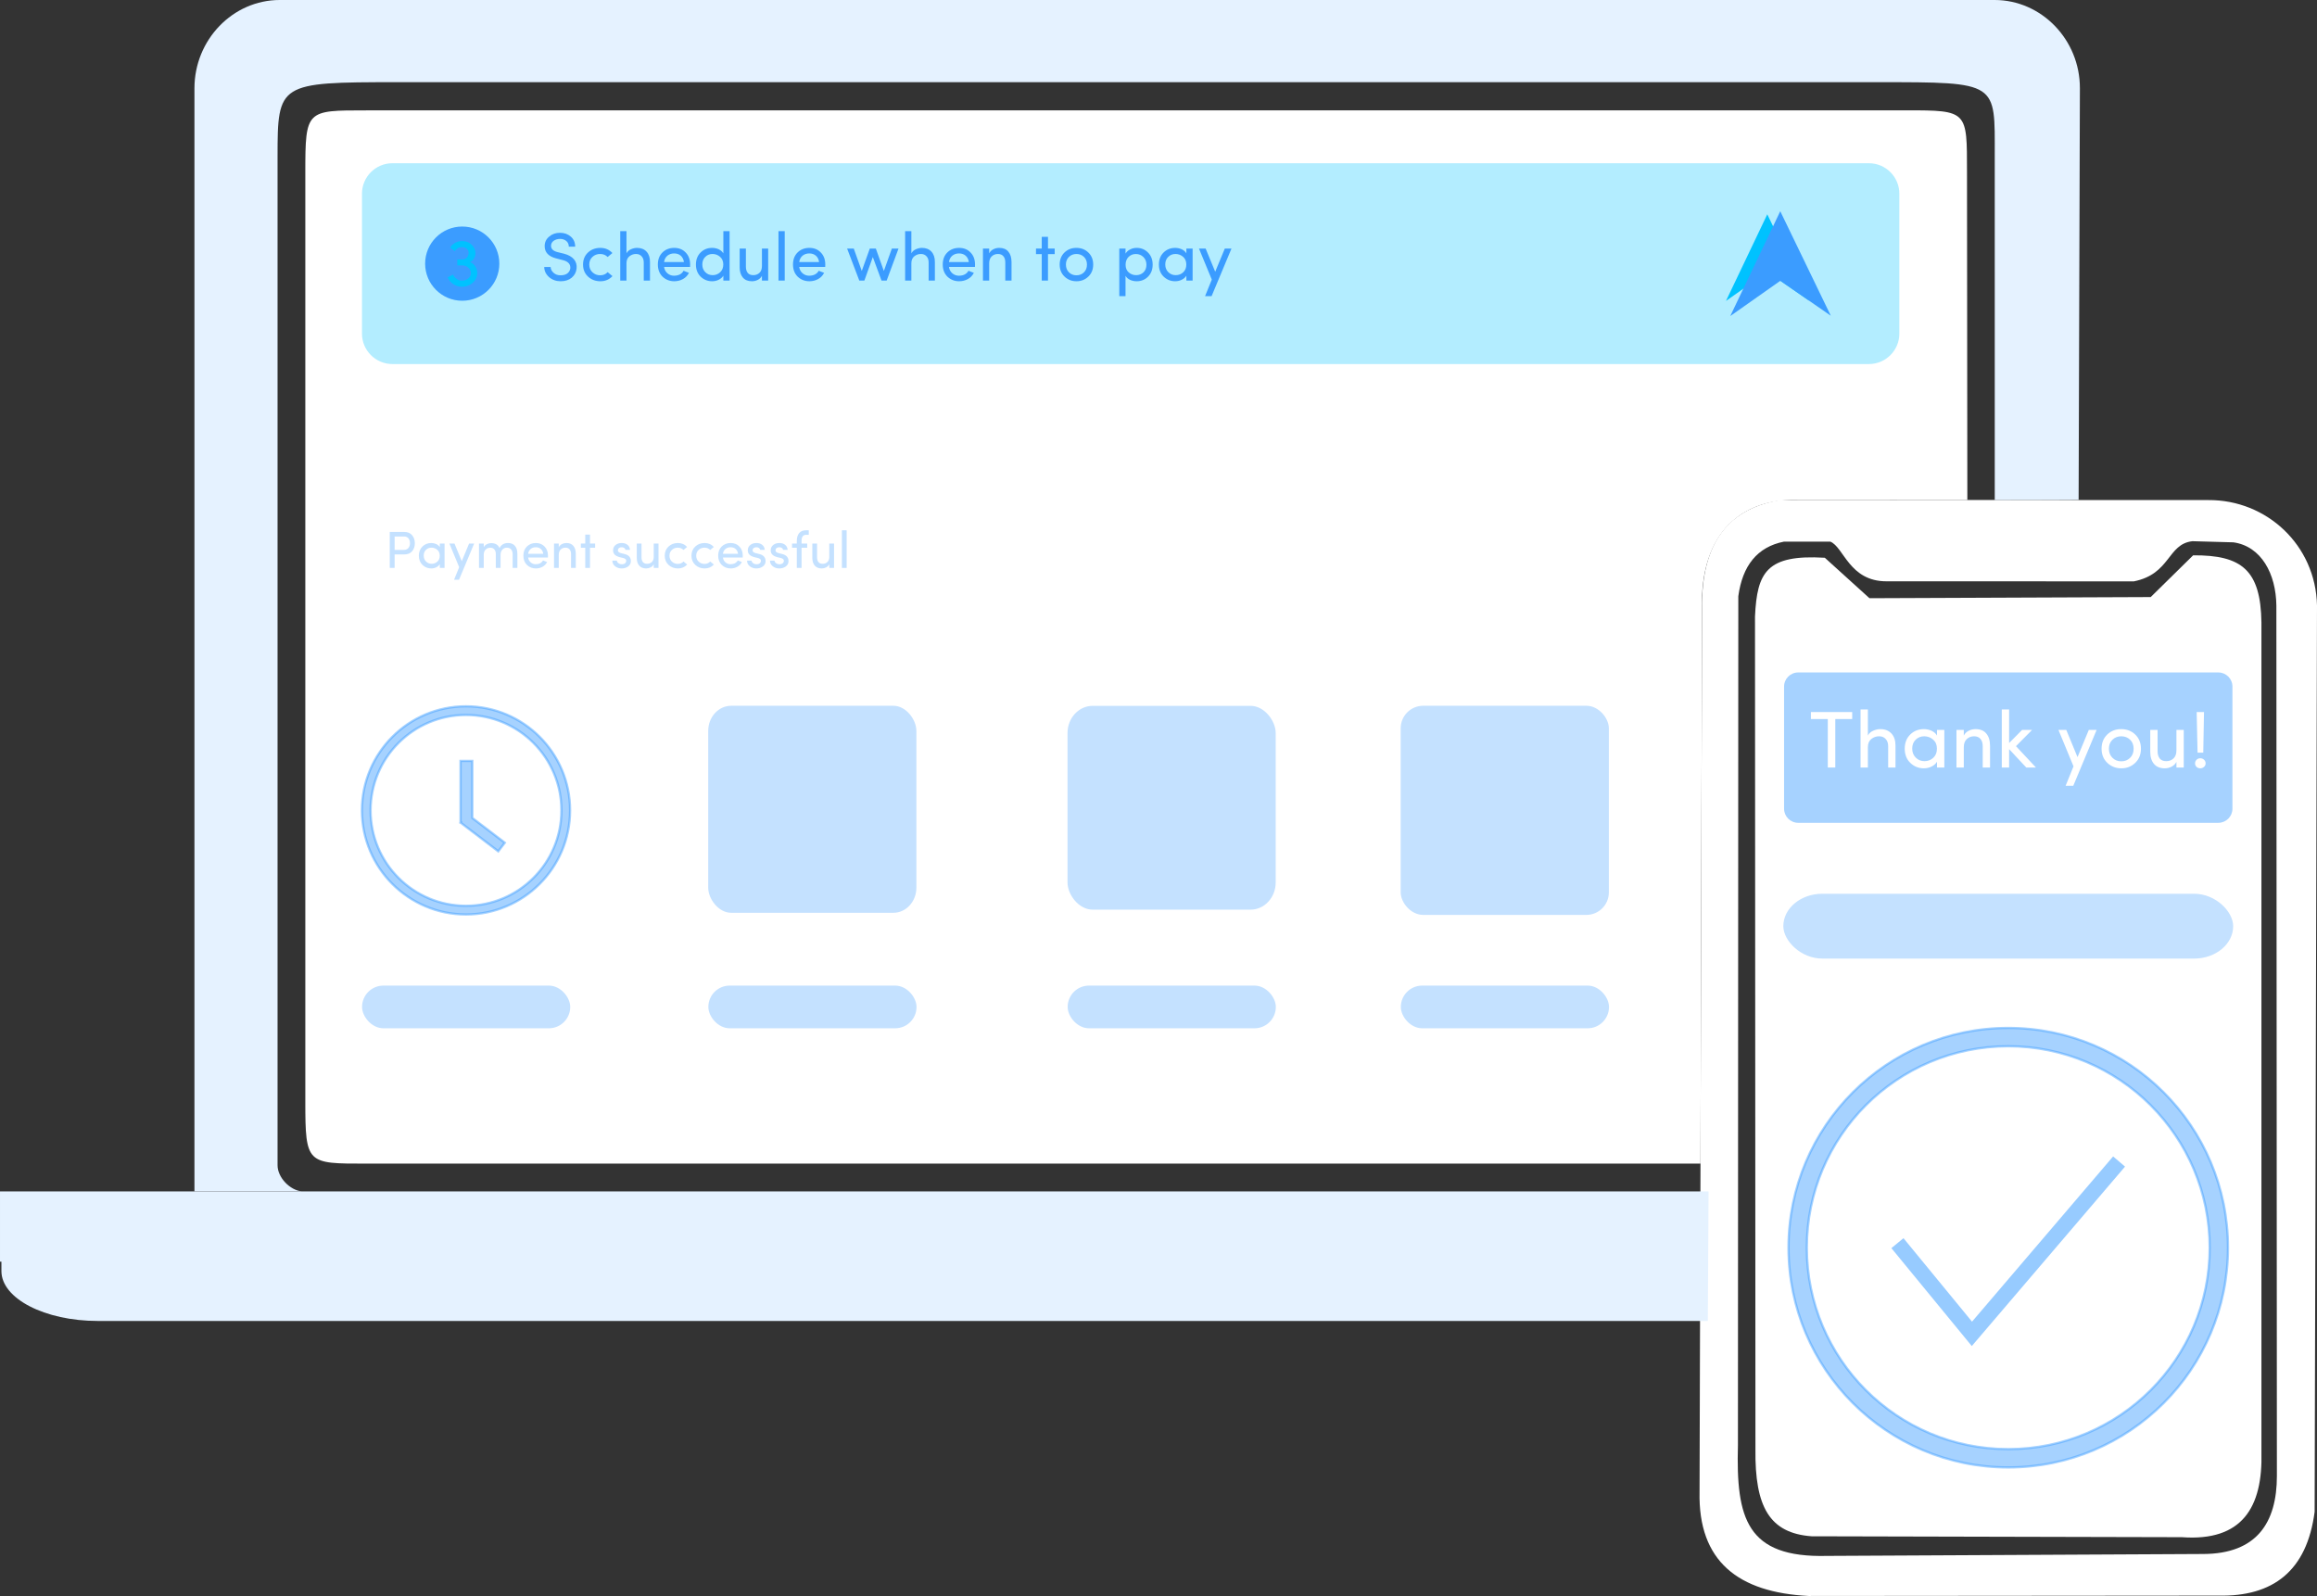 <?xml version="1.0" encoding="UTF-8"?>
<!DOCTYPE svg PUBLIC "-//W3C//DTD SVG 1.1//EN" "http://www.w3.org/Graphics/SVG/1.1/DTD/svg11.dtd">
<!-- Creator: CorelDRAW 2018 (64-Bit Evaluation Version) -->
<svg xmlns="http://www.w3.org/2000/svg" xml:space="preserve" width="200.342mm" height="137.993mm" version="1.1" style="shape-rendering:geometricPrecision; text-rendering:geometricPrecision; image-rendering:optimizeQuality; fill-rule:evenodd; clip-rule:evenodd"
viewBox="0 0 17127.66 11797.32"
 xmlns:xlink="http://www.w3.org/1999/xlink">
 <rect x="0" y="0" width="17127.66" height="11797.32" fill="#333333" stroke="none"/>
 <defs>
  <style type="text/css">
   <![CDATA[
    .str0 {stroke:#3B9CFF;stroke-width:17.1;stroke-miterlimit:22.926;stroke-opacity:0.45}
    .str1 {stroke:#97CBFF;stroke-width:115.82;stroke-miterlimit:22.926}
    .fil15 {fill:none}
    .fil5 {fill:#C4E1FF}
    .fil4 {fill:#E5F2FF}
    .fil3 {fill:#E5F2FF}
    .fil9 {fill:#3B9CFF}
    .fil6 {fill:#C4E1FF;fill-rule:nonzero}
    .fil11 {fill:#3B9CFF;fill-rule:nonzero}
    .fil7 {fill:white;fill-rule:nonzero}
    .fil12 {fill:#FFFFFF;fill-opacity:0.059}
    .fil0 {fill:#FFFFFF}
    .fil1 {fill:#3B9CFF;fill-opacity:0.45}
    .fil2 {fill:#FFFFFF;fill-opacity:1}
    .fil14 {fill:#3B9CFF}
    .fil8 {fill:#00C2FF;fill-opacity:0.3}
    .fil13 {fill:#00C2FF}
    .fil10 {fill:#00C2FF;fill-rule:nonzero}
   ]]>
  </style>
 </defs>
 <g id="Layer_x0020_1">
  <g id="_2467847683424">
   <path class="fil0" d="M13489.32 4122.91c-430.93,-25.61 -500.72,107.03 -516.08,434.38l3.3 6155.69c-4.97,425.68 103.98,620.06 414.94,643.14l2737.16 6.66c444.33,32.42 599.09,-217.91 588.32,-629.82l0 -6131.51c-5.67,-386.67 -144.42,-499.09 -504.81,-496.51l-313.76 308.53 -2078.96 8.47 -330.1 -299.03z"/>
   <path class="fil1" d="M13292.21 4970.75l3106.28 0c57.23,0 104.04,46.81 104.04,104.04l0 903.32c0,57.23 -46.82,104.04 -104.04,104.04l-3106.28 0c-57.21,0 -104.03,-46.82 -104.03,-104.04l0 -903.32c0,-57.23 46.82,-104.04 104.03,-104.04z"/>
   <path class="fil2" d="M16288.84 11487.01l-2783.18 14.13c-595.14,14.83 -673.23,-276.55 -658.51,-819.25l2.76 -6274.78c30.75,-225.66 139.7,-363.96 337.14,-403.36l342.71 -0.15c99.83,39.47 140.16,294.14 416.35,293.4l1827.96 0.33c272.74,-54.77 246.51,-275.54 432.56,-296.81l303.48 8.39c206.22,29.46 314.48,233.22 317.22,467.35l3.88 6433.22c0.21,348.07 -151.01,575.56 -542.37,577.54zm-3123.14 -7791.64c-374.07,59.13 -592.09,300.37 -583.78,805.61l-18.53 6525.53c-11.53,516.33 288.01,744.68 805.98,770.8l3028.32 -2.55c405.26,8.57 655.21,-181.93 712.4,-619.48l17.59 -6699.26c-9.23,-447.25 -373.15,-782.04 -802.11,-779.5l-3159.86 -1.15z"/>
   <path class="fil3" d="M12624.5 9764.42l-11901.97 0c-391.66,0 -712.04,-165.87 -712.04,-368.65l0 -69.48 -10.49 0 0 -519.71 12629.94 0 -1.87 330.15 -3.57 627.69z"/>
   <path class="fil4" d="M12629.94 8806.57l-10398.43 0c-89.19,-8.35 -179.76,-103.27 -179.76,-192.87l0 -7456.43c0,-542.93 8.6,-549.77 878.95,-549.77l10950.98 0c895.94,0 863.85,-2.33 863.86,545.68l0.09 2542.77 619.92 -1.27 9.4 -3041.82c1.1,-359.1 -283.72,-652.88 -630.53,-652.88l-12676.46 0c-346.81,0 -630.53,293.78 -630.53,652.88l0 8153.69 11192.51 0z"/>
   <path class="fil0" d="M2705.8 815.94l11385.74 -0.4c456.71,-0.02 448.38,3.96 448.86,457.97l2.56 2422.37 -1247.7 -0.46c-329.69,-11.99 -687.5,152.78 -713.31,706.83l-11.68 4199.13 -9864.47 0c-436.23,0 -448.86,3.75 -448.86,-457.97l0 -6869.49c0,-461.72 7.51,-457.96 448.86,-457.97z"/>
   <rect class="fil5" x="13182.67" y="6606.6" width="3325.36" height="479.16" rx="288.27" ry="239.58"/>
   <rect class="fil5" x="5235.21" y="5217.01" width="1538.86" height="1530.27" rx="170.08" ry="185.7"/>
   <rect class="fil5" x="7891.28" y="5217.57" width="1538.86" height="1506.59" rx="185.9" ry="201.06"/>
   <rect class="fil5" x="2676.39" y="7285.47" width="1538.86" height="315.53" rx="157.84" ry="157.77"/>
   <rect class="fil5" x="5236.27" y="7285.48" width="1538.86" height="315.52" rx="157.83" ry="157.76"/>
   <rect class="fil5" x="7892.34" y="7285.48" width="1538.86" height="315.52" rx="157.83" ry="157.76"/>
   <path class="fil6" d="M2986.93 3965.66l-69.81 0 0 99.21 67.75 0c14.74,-0.13 26,-4.69 33.85,-13.76 7.78,-9.08 11.77,-20.78 11.9,-35.27 0,-14.47 -3.73,-26.57 -11.13,-36.22 -7.72,-9.33 -18.59,-13.96 -32.56,-13.96zm-105.71 232.4l0 -265.98 106.1 0c26.31,0 45.94,8.1 59.07,24.31 13.45,15.76 20.14,35.39 20.14,59.07 0,23.74 -6.69,43.5 -20.01,59.26 -13.38,15.82 -33.14,23.74 -59.32,23.74l-70.07 0 0 99.6 -35.9 0z"/>
   <path id="1" class="fil6" d="M3233.29 4151.35c11.58,-10.81 17.37,-25.35 17.37,-43.69 0,-18.34 -6.04,-32.81 -18.07,-43.37 -12.1,-10.55 -26.32,-15.88 -42.66,-16.02 -16.41,0 -30.11,5.47 -41.18,16.41 -11.06,10.81 -16.59,24.96 -16.59,42.59 0,17.56 5.66,32.04 16.98,43.3 11.33,11.32 25.29,16.99 41.89,16.99 16.6,0 30.69,-5.41 42.27,-16.22zm52.89 46.71l-35.13 0 0 -27.67c-5.67,9.46 -14.23,17.05 -25.67,22.84 -11.46,5.79 -23.94,8.69 -37.57,8.69 -24.97,0 -46.65,-8.75 -64.99,-26.25 -17.69,-17.44 -26.57,-40.09 -26.57,-67.81 0,-27.8 8.75,-50.38 26.19,-67.69 17.5,-17.37 39.31,-26.12 65.44,-26.25 13.06,0 25.67,2.7 37.7,8.1 11.84,5.92 20.33,13.51 25.49,22.84l0 -27.09 35.13 0 0 180.29z"/>
   <polygon id="2" class="fil6" points="3505.07,4017.78 3393.12,4285.69 3356.38,4285.69 3394.21,4192.53 3322.02,4017.78 3359.53,4017.78 3413.45,4148.26 3467.57,4017.78 "/>
   <path id="3" class="fil6" d="M3700.28 4101.1l0 96.97 -35.13 0 0 -102.04c0,-14.93 -3.6,-26.44 -10.75,-34.62 -6.88,-8.5 -16.99,-12.74 -30.17,-12.74 -13.06,0 -24.39,4.44 -33.91,13.32 -9.58,8.87 -14.35,21.94 -14.35,39.11l0 96.97 -35.13 0 0 -180.29 35.13 0 0 27.41c4.18,-8.62 11,-15.7 20.59,-21.17 10.04,-5.47 19.18,-8.43 27.35,-8.94 34.68,-2.12 57.65,10.04 68.85,36.42 12.54,-25.03 33.26,-37.57 62.28,-37.57 22.59,0 39.76,6.94 51.47,20.91 12.03,13.7 18.08,33.39 18.08,59l0 104.23 -35.14 0 0 -101.66c0,-14.67 -3.67,-26.31 -10.93,-35 -7.85,-8.5 -18.47,-12.81 -31.79,-12.93 -13.25,-0.13 -24.32,4.63 -33.07,14.29 -8.81,9.65 -13.26,22.39 -13.39,38.34z"/>
   <path id="4" class="fil6" d="M4050.75 4107.41c0,7.98 -0.13,12.54 -0.38,13.83l-146.31 0c1.74,14.54 8.17,26.57 19.24,36.16 10.69,8.81 22.66,13.25 35.98,13.25 26.06,0 44.26,-9.33 54.69,-27.99 0.26,0 0.64,0.07 1.15,0.32 0.45,0.26 1.35,0.71 2.64,1.35 1.48,0.64 3.47,1.41 5.98,2.25 2.5,0.91 4.44,1.68 5.66,2.32l14.73 5.47c-7.4,15.18 -18.59,26.9 -33.58,35.13 -14.93,8.3 -31.4,12.42 -49.35,12.42 -25.8,0 -47.81,-8.69 -66.14,-26.13 -17.44,-17.44 -26.13,-40.28 -26.13,-68.39 0,-28.19 8.69,-50.77 26,-67.82 17.37,-16.98 39.31,-25.54 65.95,-25.66 26.63,0 48.12,8.62 64.47,25.8 16.92,17.11 25.41,39.69 25.41,67.68zm-52.63 -49.29c-10.04,-8.63 -22.52,-12.93 -37.32,-12.93 -14.86,0 -27.61,4.31 -38.28,12.93 -10.55,9.2 -16.73,21.17 -18.47,35.71l111.76 0c-1.74,-14.54 -7.66,-26.51 -17.7,-35.71z"/>
   <path id="5" class="fil6" d="M4130.54 4100.84l0 97.22 -35.13 0 0 -180.29 35.13 0 0 27.09c5.15,-10.04 12.87,-17.77 23.23,-23.04 10.29,-5.27 21.36,-7.91 33.14,-7.91 22.65,0 39.69,6.94 51.22,20.91 12.03,13.7 18.14,33.39 18.27,59l0 104.23 -35.13 0 0 -101.92c0,-15.18 -3.61,-26.9 -10.75,-35.07 -6.95,-8.56 -17.18,-12.81 -30.76,-12.81 -13.7,0 -25.35,4.45 -34.87,13.39 -9.58,8.87 -14.35,22.01 -14.35,39.18z"/>
   <polygon id="6" class="fil6" points="4361.4,3951.76 4361.4,4017.78 4399.23,4017.78 4399.23,4049.05 4361.4,4049.05 4361.4,4198.06 4326.27,4198.06 4326.27,4049.05 4293.84,4049.05 4293.84,4017.78 4326.27,4017.78 4326.27,3951.76 "/>
   <path id="7" class="fil6" d="M4552.17 4027.1c12.03,-8.81 26.57,-13.18 43.69,-13.18 17.05,0 31.2,4.37 42.34,13.12 11.2,8.75 17.57,21.23 19.05,37.45l-33.52 0c-1.03,-5.86 -4.12,-10.55 -9.27,-14.09 -5.66,-3.48 -11.9,-5.22 -18.85,-5.22 -6.88,0 -12.74,1.48 -17.5,4.45 -5.15,2.31 -8.36,6.37 -9.78,12.03 -1.35,5.66 -1.15,10.17 0.58,13.51 2.89,5.8 9.97,10.29 21.23,13.52l26.58 6.5c31.2,7.66 46.77,25.22 46.77,52.7 0,16.28 -6.75,29.4 -20.33,39.51 -13.7,9.71 -29.73,14.54 -48.06,14.54 -18.41,0 -34.36,-5.28 -47.94,-15.89 -13.58,-10.56 -20.46,-24.58 -20.71,-42.15l33.2 0c1.48,9.33 6.24,16.22 14.35,20.59 7.85,4.96 16.35,7.15 25.49,6.63 9.13,-0.52 16.21,-2.97 21.23,-7.34 5.02,-4.45 7.85,-9.78 8.5,-16.09 0.51,-6.3 -1.42,-11.32 -5.86,-15.11 -4.38,-3.8 -10.43,-6.57 -18.08,-8.3l-24.71 -5.73c-17.44,-4.7 -30.31,-11.58 -38.54,-20.78 -7.92,-9.52 -11.2,-21.42 -9.78,-35.77 1.35,-14.35 8.04,-25.93 19.95,-34.88z"/>
   <path id="8" class="fil6" d="M4832.57 4115.13l0 -97.35 35.13 0 0 180.29 -35.13 0 0 -26.9c-5.15,9.91 -12.87,17.57 -23.23,22.84 -10.29,5.27 -21.24,7.92 -32.81,7.92 -22.33,0 -39.51,-7.02 -51.54,-21.11 -12.03,-14.09 -18.01,-33.65 -17.88,-58.68l0 -104.36 35.13 0 0 101.86c0,14.99 3.48,26.77 10.36,35.33 6.95,8.42 17.37,12.61 31.33,12.61 13.96,0 25.55,-4.38 34.87,-13.19 9.33,-8.81 13.9,-21.88 13.77,-39.25z"/>
   <path id="9" class="fil6" d="M5010.79 4013.92c27.79,0 50.57,9.71 68.39,29.08l-26.77 22.26c-11.26,-11.32 -25.42,-16.99 -42.4,-16.99 -16.92,0 -31.33,5.47 -43.17,16.47 -11.9,10.81 -17.88,25.16 -17.88,43.11 0,17.88 6.05,32.43 18.08,43.62 12.1,11.26 26.51,16.86 43.37,16.86 16.98,0 31.01,-5.92 42.01,-17.76l27.15 22.39c-17.95,19.3 -40.66,28.96 -68.01,28.96 -27.41,0 -50.57,-8.69 -69.49,-26.06 -18.85,-17.64 -28.25,-40.28 -28.25,-68.01 0,-27.73 9.27,-50.32 27.73,-67.69 18.53,-17.37 41.57,-26.12 69.23,-26.25z"/>
   <path id="10" class="fil6" d="M5208.32 4013.92c27.79,0 50.57,9.71 68.39,29.08l-26.77 22.26c-11.26,-11.32 -25.42,-16.99 -42.4,-16.99 -16.92,0 -31.33,5.47 -43.17,16.47 -11.9,10.81 -17.88,25.16 -17.88,43.11 0,17.88 6.05,32.43 18.08,43.62 12.1,11.26 26.51,16.86 43.37,16.86 16.98,0 31.01,-5.92 42.01,-17.76l27.15 22.39c-17.95,19.3 -40.66,28.96 -68.01,28.96 -27.41,0 -50.57,-8.69 -69.49,-26.06 -18.85,-17.64 -28.25,-40.28 -28.25,-68.01 0,-27.73 9.27,-50.32 27.73,-67.69 18.53,-17.37 41.57,-26.12 69.23,-26.25z"/>
   <path id="11" class="fil6" d="M5490.71 4107.41c0,7.98 -0.13,12.54 -0.38,13.83l-146.31 0c1.74,14.54 8.17,26.57 19.24,36.16 10.69,8.81 22.66,13.25 35.98,13.25 26.06,0 44.26,-9.33 54.69,-27.99 0.26,0 0.64,0.07 1.15,0.32 0.45,0.26 1.35,0.71 2.64,1.35 1.48,0.64 3.47,1.41 5.98,2.25 2.5,0.91 4.44,1.68 5.66,2.32l14.73 5.47c-7.4,15.18 -18.59,26.9 -33.58,35.13 -14.93,8.3 -31.4,12.42 -49.35,12.42 -25.8,0 -47.81,-8.69 -66.14,-26.13 -17.44,-17.44 -26.13,-40.28 -26.13,-68.39 0,-28.19 8.69,-50.77 26,-67.82 17.37,-16.98 39.31,-25.54 65.95,-25.66 26.63,0 48.12,8.62 64.47,25.8 16.92,17.11 25.41,39.69 25.41,67.68zm-52.63 -49.29c-10.04,-8.63 -22.52,-12.93 -37.32,-12.93 -14.86,0 -27.61,4.31 -38.28,12.93 -10.55,9.2 -16.73,21.17 -18.47,35.71l111.76 0c-1.74,-14.54 -7.66,-26.51 -17.7,-35.71z"/>
   <path id="12" class="fil6" d="M5547.98 4027.1c12.03,-8.81 26.57,-13.18 43.69,-13.18 17.05,0 31.2,4.37 42.34,13.12 11.2,8.75 17.57,21.23 19.05,37.45l-33.52 0c-1.03,-5.86 -4.12,-10.55 -9.27,-14.09 -5.66,-3.48 -11.9,-5.22 -18.85,-5.22 -6.88,0 -12.74,1.48 -17.5,4.45 -5.15,2.31 -8.36,6.37 -9.78,12.03 -1.35,5.66 -1.15,10.17 0.58,13.51 2.89,5.8 9.97,10.29 21.23,13.52l26.58 6.5c31.2,7.66 46.77,25.22 46.77,52.7 0,16.28 -6.75,29.4 -20.33,39.51 -13.7,9.71 -29.73,14.54 -48.06,14.54 -18.41,0 -34.36,-5.28 -47.94,-15.89 -13.58,-10.56 -20.46,-24.58 -20.71,-42.15l33.2 0c1.48,9.33 6.24,16.22 14.35,20.59 7.85,4.96 16.35,7.15 25.49,6.63 9.13,-0.52 16.21,-2.97 21.23,-7.34 5.02,-4.45 7.85,-9.78 8.5,-16.09 0.51,-6.3 -1.42,-11.32 -5.86,-15.11 -4.38,-3.8 -10.43,-6.57 -18.08,-8.3l-24.71 -5.73c-17.44,-4.7 -30.31,-11.58 -38.54,-20.78 -7.92,-9.52 -11.2,-21.42 -9.78,-35.77 1.35,-14.35 8.04,-25.93 19.95,-34.88z"/>
   <path id="13" class="fil6" d="M5717.45 4027.1c12.03,-8.81 26.57,-13.18 43.69,-13.18 17.05,0 31.2,4.37 42.34,13.12 11.2,8.75 17.57,21.23 19.05,37.45l-33.52 0c-1.03,-5.86 -4.12,-10.55 -9.27,-14.09 -5.66,-3.48 -11.9,-5.22 -18.85,-5.22 -6.88,0 -12.74,1.48 -17.5,4.45 -5.15,2.31 -8.36,6.37 -9.78,12.03 -1.35,5.66 -1.15,10.17 0.58,13.51 2.89,5.8 9.97,10.29 21.23,13.52l26.58 6.5c31.2,7.66 46.77,25.22 46.77,52.7 0,16.28 -6.75,29.4 -20.33,39.51 -13.7,9.71 -29.73,14.54 -48.06,14.54 -18.41,0 -34.36,-5.28 -47.94,-15.89 -13.58,-10.56 -20.46,-24.58 -20.71,-42.15l33.2 0c1.48,9.33 6.24,16.22 14.35,20.59 7.85,4.96 16.35,7.15 25.49,6.63 9.13,-0.52 16.21,-2.97 21.23,-7.34 5.02,-4.45 7.85,-9.78 8.5,-16.09 0.51,-6.3 -1.42,-11.32 -5.86,-15.11 -4.38,-3.8 -10.43,-6.57 -18.08,-8.3l-24.71 -5.73c-17.44,-4.7 -30.31,-11.58 -38.54,-20.78 -7.92,-9.52 -11.2,-21.42 -9.78,-35.77 1.35,-14.35 8.04,-25.93 19.95,-34.88z"/>
   <path id="14" class="fil6" d="M5958.86 3919.73l19.69 0 0 33.58 -19.76 0c-22.58,0 -33.78,15.38 -33.52,46.2l0 18.27 41.69 0 0 31.27 -41.69 0 0 149.01 -35.13 0 0 -149.01 -35.13 0 0 -31.27 35.13 0 0 -18.27c0,-25.49 5.73,-45.11 17.24,-58.88 11.52,-13.83 28.7,-20.77 51.47,-20.9z"/>
   <path id="15" class="fil6" d="M6130.2 4115.13l0 -97.35 35.13 0 0 180.29 -35.13 0 0 -26.9c-5.15,9.91 -12.87,17.57 -23.23,22.84 -10.29,5.27 -21.24,7.92 -32.81,7.92 -22.33,0 -39.51,-7.02 -51.54,-21.11 -12.03,-14.09 -18.01,-33.65 -17.88,-58.68l0 -104.36 35.13 0 0 101.86c0,14.99 3.48,26.77 10.36,35.33 6.95,8.42 17.37,12.61 31.33,12.61 13.96,0 25.55,-4.38 34.87,-13.19 9.33,-8.81 13.9,-21.88 13.77,-39.25z"/>
   <polygon id="16" class="fil6" points="6223.43,4198.06 6223.43,3919.73 6258.56,3919.73 6258.56,4198.06 "/>
   <rect class="fil5" x="10354.11" y="5216.94" width="1538.86" height="1546.03" rx="166.56" ry="166.49"/>
   <rect class="fil5" x="10355.17" y="7285.47" width="1538.86" height="315.53" rx="157.84" ry="157.77"/>
   <polygon class="fil7" points="13386.48,5315.19 13386.48,5263.41 13691.75,5263.41 13691.75,5315.19 13566.79,5315.19 13566.79,5673.42 13511.45,5673.42 13511.45,5315.19 "/>
   <path id="1" class="fil7" d="M13807.69 5523.57l0 149.86 -54.15 0 0 -429.05 54.15 0 0 192.9c7.54,-15.47 20.43,-27.37 38.69,-35.5 18.15,-8.13 35.8,-12.2 52.86,-12.2 35.11,0 62.78,10.91 82.91,32.83 20.13,21.92 30.05,51.97 29.66,90.35l0 160.67 -54.15 0 0 -157.1c0,-23.11 -6.15,-40.87 -18.35,-53.46 -11.81,-13.58 -28.17,-20.33 -49.1,-20.33 -20.93,0 -39.86,6.64 -56.93,20.03 -17.06,13.39 -25.59,33.73 -25.59,61z"/>
   <path id="2" class="fil7" d="M14291.29 5601.42c17.86,-16.66 26.78,-39.08 26.78,-67.34 0,-28.27 -9.33,-50.59 -27.87,-66.85 -18.65,-16.27 -40.57,-24.5 -65.76,-24.7 -25.29,0 -46.41,8.43 -63.47,25.29 -17.06,16.66 -25.59,38.48 -25.59,65.66 0,27.08 8.73,49.39 26.18,66.74 17.46,17.46 38.98,26.19 64.57,26.19 25.59,0 47.3,-8.33 65.15,-24.99zm81.53 72l-54.15 0 0 -42.64c-8.73,14.58 -21.92,26.28 -39.57,35.21 -17.65,8.93 -36.89,13.39 -57.92,13.39 -38.48,0 -71.9,-13.49 -100.17,-40.46 -27.27,-26.88 -40.96,-61.79 -40.96,-104.54 0,-42.84 13.49,-77.65 40.37,-104.33 26.97,-26.78 60.6,-40.27 100.86,-40.46 20.13,0 39.57,4.16 58.12,12.5 18.25,9.12 31.34,20.83 39.28,35.21l0 -41.75 54.15 0 0 277.9z"/>
   <path id="3" class="fil7" d="M14516.72 5523.57l0 149.86 -54.15 0 0 -277.9 54.15 0 0 41.75c7.93,-15.47 19.83,-27.37 35.8,-35.5 15.87,-8.13 32.93,-12.2 51.08,-12.2 34.91,0 61.19,10.71 78.94,32.23 18.54,21.13 27.97,51.47 28.17,90.95l0 160.67 -54.15 0 0 -157.1c0,-23.41 -5.56,-41.46 -16.57,-54.06 -10.71,-13.18 -26.48,-19.73 -47.41,-19.73 -21.13,0 -39.08,6.84 -53.76,20.63 -14.77,13.69 -22.12,33.91 -22.12,60.4z"/>
   <polygon id="4" class="fil7" points="14851.75,5673.42 14797.6,5673.42 14797.6,5244.37 14851.75,5244.37 14851.75,5492.33 14947.65,5395.52 15021.45,5395.52 14902.34,5515.53 15049.91,5673.42 14978.41,5673.42 14851.75,5537.65 "/>
   <polygon id="5" class="fil7" points="15498.6,5395.52 15326.03,5808.51 15269.4,5808.51 15327.71,5664.89 15216.43,5395.52 15274.25,5395.52 15357.37,5596.66 15440.77,5395.52 "/>
   <path id="6" class="fil7" d="M15746.05 5601.92c17.36,-17.06 26.08,-39.48 26.08,-67.25 0,-27.87 -8.72,-50.08 -26.08,-66.74 -17.35,-16.76 -38.98,-25.19 -64.86,-25.39 -25.78,0 -47.51,8.33 -65.06,25.09 -17.75,16.86 -26.68,39.08 -26.68,66.74 0,27.57 8.73,49.99 26.08,67.25 17.36,17.35 39.08,25.98 65.16,25.98 26.19,0 48,-8.52 65.36,-25.68zm-65.06 77.46c-40.46,0 -74.78,-13.39 -103.15,-40.16 -28.37,-26.78 -42.55,-61.69 -42.55,-104.84 0,-43.14 13.99,-78.15 41.86,-104.92 27.87,-26.78 62.28,-40.07 103.34,-39.87 41.26,0 75.77,13.39 103.64,40.16 28.07,26.98 42.16,61.89 42.16,104.63 0,42.75 -14.09,77.56 -42.25,104.54 -28.17,26.97 -62.59,40.46 -103.05,40.46z"/>
   <path id="7" class="fil7" d="M16088.52 5545.58l0 -150.06 54.15 0 0 277.9 -54.15 0 0 -41.46c-7.93,15.27 -19.83,27.08 -35.8,35.21 -15.87,8.13 -32.73,12.2 -50.58,12.2 -34.42,0 -60.9,-10.81 -79.45,-32.53 -18.54,-21.72 -27.77,-51.87 -27.57,-90.45l0 -160.87 54.15 0 0 157c0,23.11 5.36,41.26 15.97,54.45 10.71,12.99 26.78,19.44 48.3,19.44 21.52,0 39.37,-6.75 53.75,-20.33 14.39,-13.58 21.42,-33.72 21.23,-60.5z"/>
   <path id="8" class="fil7" d="M16226.28 5642.58c0,-10.41 3.77,-19.24 11.31,-26.58 7.44,-7.34 16.56,-11.01 27.27,-11.01 10.61,0 19.94,3.57 27.67,10.71 7.84,7.14 11.7,16.07 11.7,26.88 0,10.81 -3.97,19.64 -11.99,26.38 -7.93,6.94 -17.06,10.41 -27.37,10.41 -10.32,0 -19.44,-3.37 -27.27,-10.11 -7.54,-7.15 -11.31,-16.07 -11.31,-26.68zm11.9 -379.17l54.15 0 -5.35 300.02 -42.25 0 -6.55 -300.02z"/>
   <path class="fil8" d="M2900.35 1206.61l10915.36 0c123.52,0 224.57,101.04 224.57,224.56l0 1035.3c0,123.52 -101.05,224.57 -224.57,224.57l-10915.36 0c-123.5,0 -224.56,-101.05 -224.56,-224.57l0 -1035.3c0,-123.52 101.06,-224.56 224.56,-224.56z"/>
   <ellipse class="fil9" cx="3416.91" cy="1948.83" rx="274.27" ry="274.28"/>
   <path class="fil10" d="M3417.42 1961.67l-37.11 0 0 -43.83 37.11 0c11.17,0.33 21.07,-3.03 29.81,-10.08 8.4,-7.56 13.69,-17.63 15.95,-30.06 2.35,-12.51 0.33,-23.01 -5.88,-31.57 -7.72,-11.84 -20.4,-18.13 -38.12,-18.98 -23.6,-2.09 -42.82,7.73 -57.6,29.56l-33.68 -26.62c8.99,-15.53 22.17,-27.79 39.38,-36.86 17.89,-8.56 36.45,-12.26 55.84,-10.91 26.54,1.26 48.45,10.99 65.58,29.14 17.8,17.38 26.45,37.95 25.95,61.8 0,6.38 -1.09,13.1 -3.19,20.15 -6.05,19.73 -17.97,34.68 -35.69,44.58 16.71,6.13 30.07,17.81 39.89,35.27 9.91,17.39 13.94,35.27 12.09,53.58 -2.86,27.88 -16.21,50.88 -40.05,68.94 -23.84,17.96 -50.97,25.86 -81.29,23.59 -21.49,-1.68 -40.89,-8.64 -58.1,-20.9 -17.22,-12.35 -30.4,-28.14 -39.55,-47.53l39.8 -21.59c6.04,12.76 14.45,23.01 25.11,30.73 11,8.65 22.92,13.52 35.94,14.53 19.14,0.92 35.44,-3.69 48.7,-14.02 14.78,-10.83 22.34,-24.19 22.84,-40.14 0.5,-15.87 -5.63,-29.64 -18.47,-41.31 -12.76,-11.67 -27.88,-17.47 -45.26,-17.47z"/>
   <path class="fil11" d="M4023.08 1973.65l47.38 0c0.33,15.7 7.43,29.9 21.28,42.64 13.85,12.76 31.32,19 52.61,18.66 21.28,0 37.92,-4.73 49.99,-14.1 11.99,-9.38 19.18,-21.79 21.45,-37.08 2.62,-31.83 -17.14,-52.53 -59.37,-62.07l-45.01 -11.57c-56.75,-14.44 -85.12,-44.84 -85.12,-91.03 0,-28.63 11.15,-52.11 33.44,-70.35 21.45,-18.66 48.06,-27.95 79.64,-27.95 31.67,0 58.27,9.37 79.97,28.2 21.62,18.75 32.43,43.49 32.43,74.15l-47.12 0c0,-17.23 -6.08,-31.08 -18.32,-41.63 -12.5,-10.39 -27.78,-15.62 -45.94,-15.62 -18.06,0 -34.03,4.73 -47.71,14.18 -12.83,9.46 -19.25,21.79 -19.25,36.99 0,23.56 16.81,39.27 50.34,47.11l45.52 11.15c33.35,8.87 57.93,22.72 73.72,41.63 15.88,18.92 22.21,41.97 19.08,69.08 -3.12,27.2 -15.2,49.41 -36.14,66.88 -20.95,17.4 -48.14,26.1 -81.58,26.1 -33.44,0 -62.15,-10.3 -86.14,-30.99 -23.39,-21.37 -35.13,-46.2 -35.13,-74.4z"/>
   <path id="1" class="fil11" d="M4437.21 1832.29c36.48,0 66.38,12.75 89.77,38.16l-35.13 29.22c-14.78,-14.86 -33.36,-22.3 -55.66,-22.3 -22.2,0 -41.12,7.18 -56.66,21.62 -15.62,14.19 -23.48,33.02 -23.48,56.58 0,23.48 7.94,42.57 23.73,57.25 15.88,14.78 34.8,22.13 56.92,22.13 22.29,0 40.7,-7.76 55.14,-23.31l35.63 29.39c-23.56,25.33 -53.36,38 -89.26,38 -35.98,0 -66.38,-11.4 -91.2,-34.21 -24.74,-23.13 -37.07,-52.86 -37.07,-89.26 0,-36.39 12.16,-66.03 36.39,-88.83 24.32,-22.8 54.55,-34.29 90.87,-34.45z"/>
   <path id="2" class="fil11" d="M4631.02 1946.38l0 127.6 -46.11 0 0 -365.32 46.11 0 0 164.26c6.41,-13.17 17.39,-23.31 32.93,-30.23 15.46,-6.92 30.49,-10.39 45.01,-10.39 29.9,0 53.45,9.28 70.6,27.95 17.14,18.66 25.59,44.25 25.25,76.93l0 136.8 -46.11 0 0 -133.76c0,-19.68 -5.24,-34.8 -15.63,-45.52 -10.05,-11.57 -23.98,-17.31 -41.8,-17.31 -17.82,0 -33.95,5.66 -48.47,17.06 -14.53,11.4 -21.78,28.71 -21.78,51.94z"/>
   <path id="3" class="fil11" d="M5101.56 1954.99c0,10.47 -0.17,16.47 -0.5,18.16l-192.04 0c2.28,19.08 10.73,34.87 25.25,47.46 14.02,11.57 29.73,17.4 47.2,17.4 34.21,0 58.1,-12.24 71.79,-36.74 0.33,0 0.84,0.09 1.51,0.43 0.6,0.33 1.78,0.92 3.46,1.77 1.95,0.85 4.57,1.86 7.86,2.96 3.29,1.18 5.83,2.2 7.43,3.03l19.34 7.18c-9.71,19.93 -24.4,35.3 -44.08,46.11 -19.59,10.89 -41.21,16.3 -64.77,16.3 -33.86,0 -62.74,-11.4 -86.82,-34.29 -22.88,-22.89 -34.28,-52.86 -34.28,-89.77 0,-36.98 11.4,-66.62 34.12,-89.01 22.8,-22.3 51.59,-33.53 86.55,-33.69 34.97,0 63.17,11.31 84.62,33.86 22.21,22.46 33.36,52.1 33.36,88.83zm-69.08 -64.68c-13.17,-11.32 -29.56,-16.98 -48.98,-16.98 -19.51,0 -36.23,5.66 -50.25,16.98 -13.85,12.07 -21.95,27.78 -24.24,46.87l146.69 0c-2.28,-19.08 -10.05,-34.8 -23.22,-46.87z"/>
   <path id="4" class="fil11" d="M5323.57 2012.41c15.37,-14.35 23.06,-33.44 23.06,-57.34 0,-23.9 -7.94,-42.81 -23.73,-56.66 -15.88,-13.85 -34.45,-20.86 -55.73,-21.03 -21.37,0 -39.28,7.18 -53.8,21.54 -14.53,14.53 -21.78,33.27 -21.78,56.42 0,23.05 7.34,41.97 22.04,56.58 14.7,14.7 32.85,22.04 54.47,22.04 21.62,0 40.11,-7.18 55.48,-21.54zm69.67 61.56l-46.11 0 0 -36.31c-7.43,12.41 -18.66,22.37 -33.69,29.97 -15.04,7.6 -31.5,11.4 -49.49,11.4 -32.85,0 -61.22,-11.49 -85.12,-34.45 -22.89,-22.89 -34.37,-52.61 -34.37,-89.01 0,-36.48 11.4,-66.12 34.12,-88.83 22.8,-22.8 51.09,-34.29 84.95,-34.45 18.24,0 34.87,3.55 49.74,10.64 14.77,7.1 26.09,17.14 33.86,29.98l0 -164.26 46.11 0 0 365.32z"/>
   <path id="5" class="fil11" d="M5632.32 1965.12l0 -127.77 46.11 0 0 236.62 -46.11 0 0 -35.3c-6.75,13 -16.89,23.06 -30.49,29.98 -13.52,6.92 -27.87,10.39 -43.07,10.39 -29.3,0 -51.85,-9.21 -67.64,-27.7 -15.79,-18.5 -23.65,-44.17 -23.48,-77.02l0 -136.98 46.11 0 0 133.68c0,19.67 4.57,35.13 13.6,46.36 9.11,11.06 22.8,16.55 41.12,16.55 18.33,0 33.53,-5.75 45.77,-17.31 12.24,-11.57 18.24,-28.72 18.07,-51.52z"/>
   <polygon id="6" class="fil11" points="5754.68,2073.98 5754.68,1708.65 5800.79,1708.65 5800.79,2073.98 "/>
   <path id="7" class="fil11" d="M6100.58 1954.99c0,10.47 -0.17,16.47 -0.5,18.16l-192.04 0c2.28,19.08 10.73,34.87 25.25,47.46 14.02,11.57 29.73,17.4 47.2,17.4 34.21,0 58.1,-12.24 71.79,-36.74 0.33,0 0.84,0.09 1.51,0.43 0.6,0.33 1.78,0.92 3.46,1.77 1.95,0.85 4.57,1.86 7.86,2.96 3.29,1.18 5.83,2.2 7.43,3.03l19.34 7.18c-9.71,19.93 -24.4,35.3 -44.08,46.11 -19.59,10.89 -41.21,16.3 -64.77,16.3 -33.86,0 -62.74,-11.4 -86.82,-34.29 -22.88,-22.89 -34.28,-52.86 -34.28,-89.77 0,-36.98 11.4,-66.62 34.12,-89.01 22.8,-22.3 51.59,-33.53 86.55,-33.69 34.97,0 63.17,11.31 84.62,33.86 22.21,22.46 33.36,52.1 33.36,88.83zm-69.08 -64.68c-13.17,-11.32 -29.56,-16.98 -48.98,-16.98 -19.51,0 -36.23,5.66 -50.25,16.98 -13.85,12.07 -21.95,27.78 -24.24,46.87l146.69 0c-2.28,-19.08 -10.05,-34.8 -23.22,-46.87z"/>
   <polygon id="8" class="fil11" points="6641.97,1837.35 6554.4,2073.98 6516.32,2073.98 6451.97,1900.18 6389.64,2073.98 6352.07,2073.98 6261.96,1837.35 6311.2,1837.35 6370.3,2002.96 6429.76,1837.35 6474.26,1837.35 6533.63,2002.96 6592.75,1837.35 "/>
   <path id="9" class="fil11" d="M6736.98 1946.38l0 127.6 -46.11 0 0 -365.32 46.11 0 0 164.26c6.41,-13.17 17.39,-23.31 32.93,-30.23 15.46,-6.92 30.49,-10.39 45.01,-10.39 29.9,0 53.45,9.28 70.6,27.95 17.14,18.66 25.59,44.25 25.25,76.93l0 136.8 -46.11 0 0 -133.76c0,-19.68 -5.24,-34.8 -15.63,-45.52 -10.05,-11.57 -23.98,-17.31 -41.8,-17.31 -17.82,0 -33.95,5.66 -48.47,17.06 -14.53,11.4 -21.78,28.71 -21.78,51.94z"/>
   <path id="10" class="fil11" d="M7207.52 1954.99c0,10.47 -0.17,16.47 -0.5,18.16l-192.04 0c2.28,19.08 10.73,34.87 25.25,47.46 14.02,11.57 29.73,17.4 47.2,17.4 34.21,0 58.1,-12.24 71.79,-36.74 0.33,0 0.84,0.09 1.51,0.43 0.6,0.33 1.78,0.92 3.46,1.77 1.95,0.85 4.57,1.86 7.86,2.96 3.29,1.18 5.83,2.2 7.43,3.03l19.34 7.18c-9.71,19.93 -24.4,35.3 -44.08,46.11 -19.59,10.89 -41.21,16.3 -64.77,16.3 -33.86,0 -62.74,-11.4 -86.82,-34.29 -22.88,-22.89 -34.28,-52.86 -34.28,-89.77 0,-36.98 11.4,-66.62 34.12,-89.01 22.8,-22.3 51.59,-33.53 86.55,-33.69 34.97,0 63.17,11.31 84.62,33.86 22.21,22.46 33.36,52.1 33.36,88.83zm-69.08 -64.68c-13.17,-11.32 -29.56,-16.98 -48.98,-16.98 -19.51,0 -36.23,5.66 -50.25,16.98 -13.85,12.07 -21.95,27.78 -24.24,46.87l146.69 0c-2.28,-19.08 -10.05,-34.8 -23.22,-46.87z"/>
   <path id="11" class="fil11" d="M7312.24 1946.38l0 127.6 -46.11 0 0 -236.62 46.11 0 0 35.56c6.75,-13.17 16.88,-23.31 30.48,-30.23 13.52,-6.92 28.04,-10.39 43.5,-10.39 29.73,0 52.1,9.11 67.21,27.44 15.79,17.99 23.82,43.83 23.99,77.44l0 136.8 -46.11 0 0 -133.76c0,-19.94 -4.73,-35.3 -14.1,-46.03 -9.12,-11.23 -22.55,-16.81 -40.37,-16.81 -17.99,0 -33.27,5.83 -45.77,17.57 -12.58,11.65 -18.83,28.88 -18.83,51.43z"/>
   <polygon id="12" class="fil11" points="7746.89,1750.72 7746.89,1837.35 7796.54,1837.35 7796.54,1878.4 7746.89,1878.4 7746.89,2073.98 7700.78,2073.98 7700.78,1878.4 7658.22,1878.4 7658.22,1837.35 7700.78,1837.35 7700.78,1750.72 "/>
   <path id="13" class="fil11" d="M8012.81 2013.09c14.78,-14.53 22.21,-33.61 22.21,-57.25 0,-23.73 -7.43,-42.64 -22.21,-56.84 -14.77,-14.27 -33.19,-21.45 -55.23,-21.62 -21.95,0 -40.45,7.1 -55.4,21.36 -15.11,14.36 -22.72,33.27 -22.72,56.84 0,23.48 7.44,42.57 22.21,57.25 14.78,14.78 33.27,22.13 55.48,22.13 22.3,0 40.87,-7.26 55.65,-21.87zm-55.39 65.96c-34.46,0 -63.67,-11.4 -87.83,-34.21 -24.15,-22.8 -36.23,-52.53 -36.23,-89.26 0,-36.74 11.91,-66.54 35.63,-89.34 23.73,-22.8 53.04,-34.12 88,-33.95 35.13,0 64.52,11.4 88.24,34.2 23.9,22.97 35.9,52.7 35.9,89.09 0,36.4 -11.99,66.04 -35.98,89.01 -23.99,22.96 -53.29,34.45 -87.74,34.45z"/>
   <path id="14" class="fil11" d="M8342.5 1899.09c-14.61,14.53 -21.95,33.86 -21.95,58.1 0,24.15 7.77,42.99 23.22,56.49 15.54,13.52 33.86,20.27 55.14,20.27 21.29,0 39.44,-7.1 54.39,-21.28 14.18,-14.11 21.28,-32.68 21.28,-55.74 0,-23.05 -7.43,-42.05 -22.3,-56.83 -14.94,-14.78 -33.35,-22.3 -55.06,-22.47 -21.79,-0.17 -40.03,7.01 -54.72,21.45zm-68.57 -61.73l46.11 0 0 37.24c7.76,-13.25 19,-23.48 33.86,-30.56 14.53,-7.86 30.73,-11.74 48.72,-11.74 33.02,0 60.97,11.48 83.77,34.54 22.89,22.8 34.28,52.53 34.28,89.09 0,36.56 -11.31,66.21 -34.03,89.01 -22.64,22.72 -50.67,34.12 -84.03,34.12 -17.99,0 -34.45,-3.55 -49.48,-10.64 -14.95,-7.1 -26.02,-17.06 -33.1,-29.73l0 150.32 -46.11 0 0 -351.65z"/>
   <path id="15" class="fil11" d="M8746.59 2012.67c15.2,-14.19 22.8,-33.27 22.8,-57.34 0,-24.07 -7.94,-43.07 -23.73,-56.92 -15.88,-13.85 -34.54,-20.86 -55.99,-21.03 -21.54,0 -39.52,7.18 -54.05,21.54 -14.53,14.19 -21.78,32.77 -21.78,55.9 0,23.06 7.43,42.06 22.3,56.84 14.86,14.87 33.19,22.3 54.97,22.3 21.79,0 40.28,-7.1 55.48,-21.28zm69.41 61.31l-46.11 0 0 -36.31c-7.43,12.41 -18.66,22.37 -33.69,29.97 -15.03,7.6 -31.42,11.4 -49.32,11.4 -32.76,0 -61.22,-11.49 -85.29,-34.45 -23.23,-22.89 -34.88,-52.61 -34.88,-89.01 0,-36.48 11.48,-66.12 34.37,-88.83 22.97,-22.8 51.6,-34.29 85.89,-34.45 17.14,0 33.69,3.55 49.48,10.64 15.54,7.77 26.69,17.74 33.44,29.98l0 -35.56 46.11 0 0 236.62z"/>
   <polygon id="16" class="fil11" points="9103.3,1837.35 8956.36,2189 8908.14,2189 8957.8,2066.72 8863.05,1837.35 8912.28,1837.35 8983.04,2008.62 9054.06,1837.35 "/>
   <path class="fil12" d="M14845.35 7598.48c897.1,0 1624.35,727.25 1624.35,1624.35 0,897.1 -727.25,1624.35 -1624.35,1624.35 -897.1,0 -1624.35,-727.25 -1624.35,-1624.35 0,-897.1 727.25,-1624.35 1624.35,-1624.35z"/>
   <path class="fil1 str0" d="M14845.35 7598.48c897.1,0 1624.35,727.25 1624.35,1624.35 0,897.1 -727.25,1624.35 -1624.35,1624.35 -897.1,0 -1624.35,-727.25 -1624.35,-1624.35 0,-897.1 727.25,-1624.35 1624.35,-1624.35zm0 135.36c822.36,0 1488.99,666.63 1488.99,1488.99 0,822.36 -666.63,1488.99 -1488.99,1488.99 -822.36,0 -1488.99,-666.63 -1488.99,-1488.99 0,-822.36 666.63,-1488.99 1488.99,-1488.99z"/>
   <g>
    <path class="fil12" d="M3444.76 5220.91c424.95,0 769.43,344.49 769.43,769.43 0,424.94 -344.48,769.43 -769.43,769.43 -424.95,0 -769.43,-344.49 -769.43,-769.43 0,-424.94 344.48,-769.43 769.43,-769.43z"/>
    <path class="fil1 str0" d="M3444.76 5220.91c424.95,0 769.43,344.49 769.43,769.43 0,424.94 -344.48,769.43 -769.43,769.43 -424.95,0 -769.43,-344.49 -769.43,-769.43 0,-424.94 344.48,-769.43 769.43,-769.43zm0 64.12c389.54,0 705.31,315.77 705.31,705.31 0,389.54 -315.77,705.31 -705.31,705.31 -389.54,0 -705.31,-315.77 -705.31,-705.31 0,-389.54 315.77,-705.31 705.31,-705.31z"/>
    <polygon class="fil1 str0" points="3404.34,5624.55 3491.28,5624.55 3491.28,6046.22 3731.62,6229.38 3683.14,6292.99 3404.41,6080.57 3404.48,6080.48 3404.34,6080.48 "/>
   </g>
   <g>
    <polygon class="fil13" points="13064.42,2009.15 12758.65,2224.56 13064.01,1584.21 13372.76,2222.48 "/>
    <polygon class="fil14" points="13160.48,2075.62 12790.41,2336.33 13159.97,1561.32 13533.65,2333.81 "/>
   </g>
   <polyline class="fil15 str1" points="14026.13,9189.35 14576.72,9859.77 15664.58,8585.89 "/>
  </g>
 </g>
</svg>
